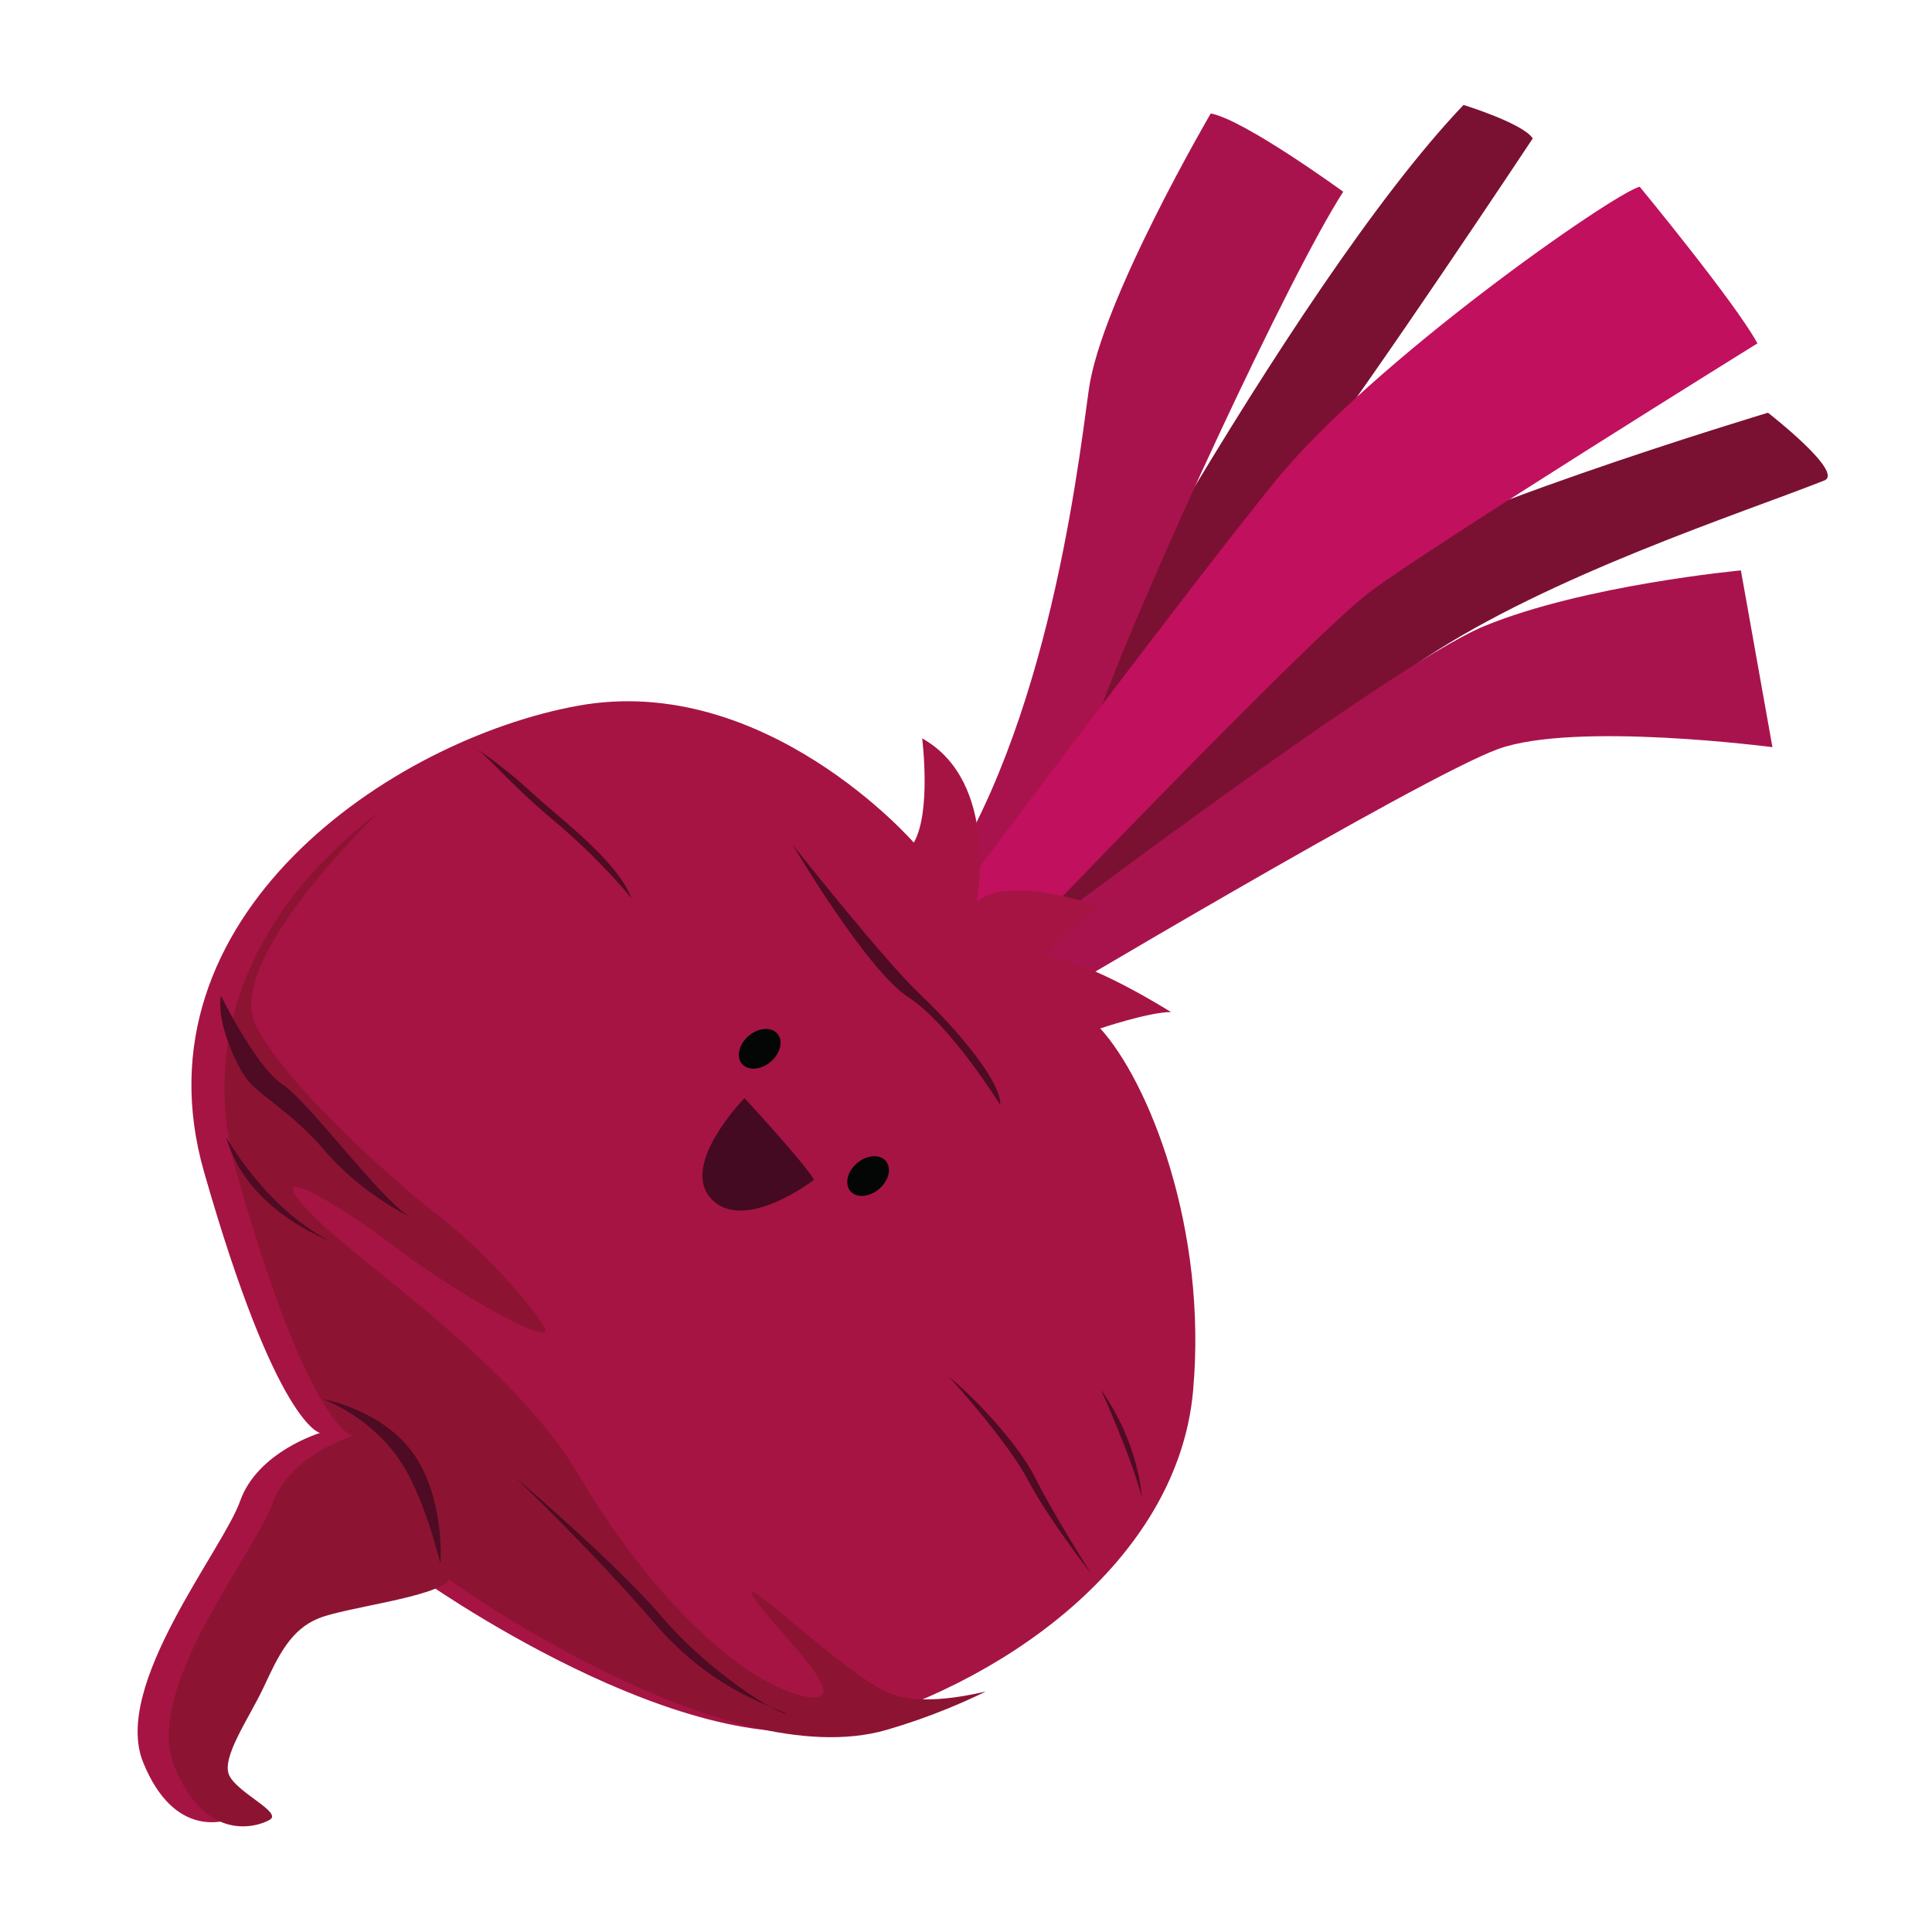 <!--Created with Inkscape (http://www.inkscape.org/)--><svg xmlns="http://www.w3.org/2000/svg" width="150" height="150"><defs><clipPath id="a"><path d="M850.86 6831.69s-187.067-1.97-265.833-137.84c-78.76-135.87-106.332-393.82 92.55-484.4 198.884-90.58 226.45-66.96 226.45-66.96s-21.66-49.22 0-86.64c21.66-37.41 47.258-179.19 112.243-200.85 64.98-21.66 82.7 19.69 84.67 31.51 1.97 11.81-33.47-5.91-49.23-1.97-15.75 3.94-25.6 43.32-37.41 68.92-11.82 25.6-21.663 47.26-13.79 70.89 7.88 23.63 49.23 84.67 45.29 102.39 0 0 269.78 66.95 326.88 194.95 57.1 127.99 66.95 295.36-27.57 391.85-94.52 96.49-218.57 137.84-277.64 135.87 0 0 15.75 39.38 27.56 53.17 0 0-76.79-23.63-102.393-49.23 0 0-5.907 39.38-1.97 61.04 0 0-68.917-39.38-68.917-74.82 0 0-63.012 78.76-131.934 53.16 0 0 51.2-33.47 61.043-61.04z"/></clipPath></defs><path d="M79.588 70.71s20.255-21.63 25.07-25.974c4.812-4.343 32.607-12.692 32.607-12.692s5.964 4.632 4.373 5.262c-6.376 2.525-21.27 7.336-31.046 13.833S81.144 74.25 81.144 74.25l-1.556-3.54M79.882 60.487c.26-.525 20.124-38.06 33.746-52.34 0 0 4.616 1.422 5.375 2.6 0 0-12.774 19.27-17.312 25.082-4.536 5.81-23.986 31.864-26.99 35.88l-1.298-.84s4.21-5.822 6.48-10.383" fill="#7a1132"/><path d="M72.812 73.32S82.207 63.9 85.57 54.712c3.363-9.19 14.52-33.33 18.718-39.825 0 0-7.696-5.608-10.286-6.077 0 0-8.52 14.556-9.467 21.442-.945 6.887-3.44 27.946-12.83 40.34l1.107 2.727M76.995 75.09s30.512-23.295 38.255-26.484c7.742-3.19 19.913-4.32 19.913-4.32l2.448 13.724s-15.333-2.01-21.286.14c-5.952 2.15-36.438 20.334-36.438 20.334l-2.89-3.394" fill="#a9134d"/><path d="M73.402 70.87s17.95-24.046 25.532-33.422c7.582-9.377 26.363-22.454 28.373-22.95 0 0 7.423 9 9.14 12.16 0 0-25.296 15.71-30.047 19.27-4.75 3.56-28.136 28.08-28.136 28.08l-4.862-3.137" fill="#c0105e"/><path d="M70.948 65.42S59.4 52.147 44.87 54.794c-14.53 2.646-34.68 16.4-29.036 36.163 5.643 19.762 9.015 20.296 9.015 20.296s-4.846 1.45-6.204 5.283c-1.358 3.832-9.947 14.31-7.535 20.283 2.413 5.972 6.453 4.72 7.42 4.14.965-.58-2.464-2.037-3.143-3.405-.68-1.368 1.54-4.474 2.653-6.88 1.112-2.408 2.062-4.434 4.234-5.31 2.172-.878 9.064-1.64 10.092-3.002 0 0 21.244 15.232 33.89 11.514C78.9 130.16 91.484 120.66 92.628 108.01c1.144-12.652-3.46-24.054-7.203-28.163 0 0 3.78-1.274 5.487-1.27 0 0-6.374-4.056-9.768-4.328 0 0 2.46-2.825 4.25-3.864 0 0-7.022-2.532-9.56-.37 0 0 1.797-9.315-4.238-12.688 0 0 .726 5.706-.648 8.092" fill="#a61444"/><g clip-path="url(#a)" transform="matrix(.061 .072 .072 -.061 -470.034 421.09)"><path d="M526.363 6490.81s10.203-177.28 68.91-190.75c58.71-13.47 181.387 6.04 220.145 14.24 38.754 8.2 96.254 10.39 121.254 6.8 25-3.6-63.914-37.17-129.457-51.64-65.543-14.46-124.676-37.99-67.61-34.97 57.067 3.01 203.7 47.75 310.385 29.13 106.68-18.62 211.31-9.49 255.25 22.19 43.93 31.69-53.57 18.61-86.07 22.65-32.5 4.04 91.39 15.41 130 33.28 38.62 17.88 66.78 95.47 66.78 95.47s-2.15-172.47-110.71-253.59c-108.57-81.12-218.57-71.29-218.57-71.29S1007.75 6005 1035.96 5960c28.21-45 95.71-45 88.21-75s-54.59-77.5-114.79-52.5c-60.208 25-92.638 130-111.423 165-18.785 35-14.027 114.83-14.027 114.83s-397.875 36.79-357.567 378.48" fill="#8c1432"/></g><path d="M68.253 92.314c-.76.646-1.757.72-2.23.166-.472-.555-.24-1.53.52-2.175.758-.646 1.757-.72 2.23-.166.472.553.24 1.528-.52 2.174M59.838 82.434c-.76.646-1.757.72-2.23.166-.472-.554-.24-1.528.52-2.175.758-.646 1.757-.72 2.23-.166.472.554.24 1.528-.52 2.174" fill="#040606"/><path d="M57.8 85.254s4.655 5.035 5.404 6.344c0 0-5.562 4.288-8.06 1.39-2.296-2.665 2.656-7.734 2.656-7.734" fill="#430a21"/><path d="M17.157 77.304s2.71 5.536 4.77 6.884c2.058 1.347 7.293 8.564 9.82 10.244 0 0-3.7-1.774-6.493-5.052-2.792-3.278-5.364-4.37-6.324-5.925-.96-1.554-2.11-4.405-1.773-6.15M17.56 88.27s2.92 5.36 7.928 8.025c0 0-6.41-2.384-7.928-8.024M25.033 108.612s4.497.782 6.957 4.098c2.46 3.317 2.234 8.193 2.217 8.602-.016.41-1.12-5.176-3.453-8.34-2.334-3.163-5.72-4.36-5.72-4.36M39.976 114.665s7.887 6.722 11.49 10.95c3.602 4.23 8.946 7.524 9.67 7.455-1.683-.754-6.11-2.095-10.432-7.17-4.323-5.075-10.728-11.235-10.728-11.235M36.485 57.8s2.315 1.434 4.64 3.59c2.322 2.156 6.79 5.404 7.9 8.35 0 0-2.298-2.906-6.113-6.103-3.814-3.197-5.104-5.14-6.427-5.837M84.707 122.175s-3.185-5.07-4.31-7.395c-1.13-2.324-4.262-5.858-6.726-7.895 0 0 4.503 4.922 6.14 8.027 1.64 3.105 4.897 7.263 4.897 7.263M88.65 116.262s-.163-4.118-3.172-8.366c0 0 2.454 5.45 3.172 8.366M61.542 65.586s7.158 9.046 9.907 11.63c2.747 2.586 6.35 6.815 6.208 8.577 0 0-3.837-6.218-7.114-8.353-3.277-2.135-9.002-11.854-9.002-11.854" fill="#4e0b23"/></svg>